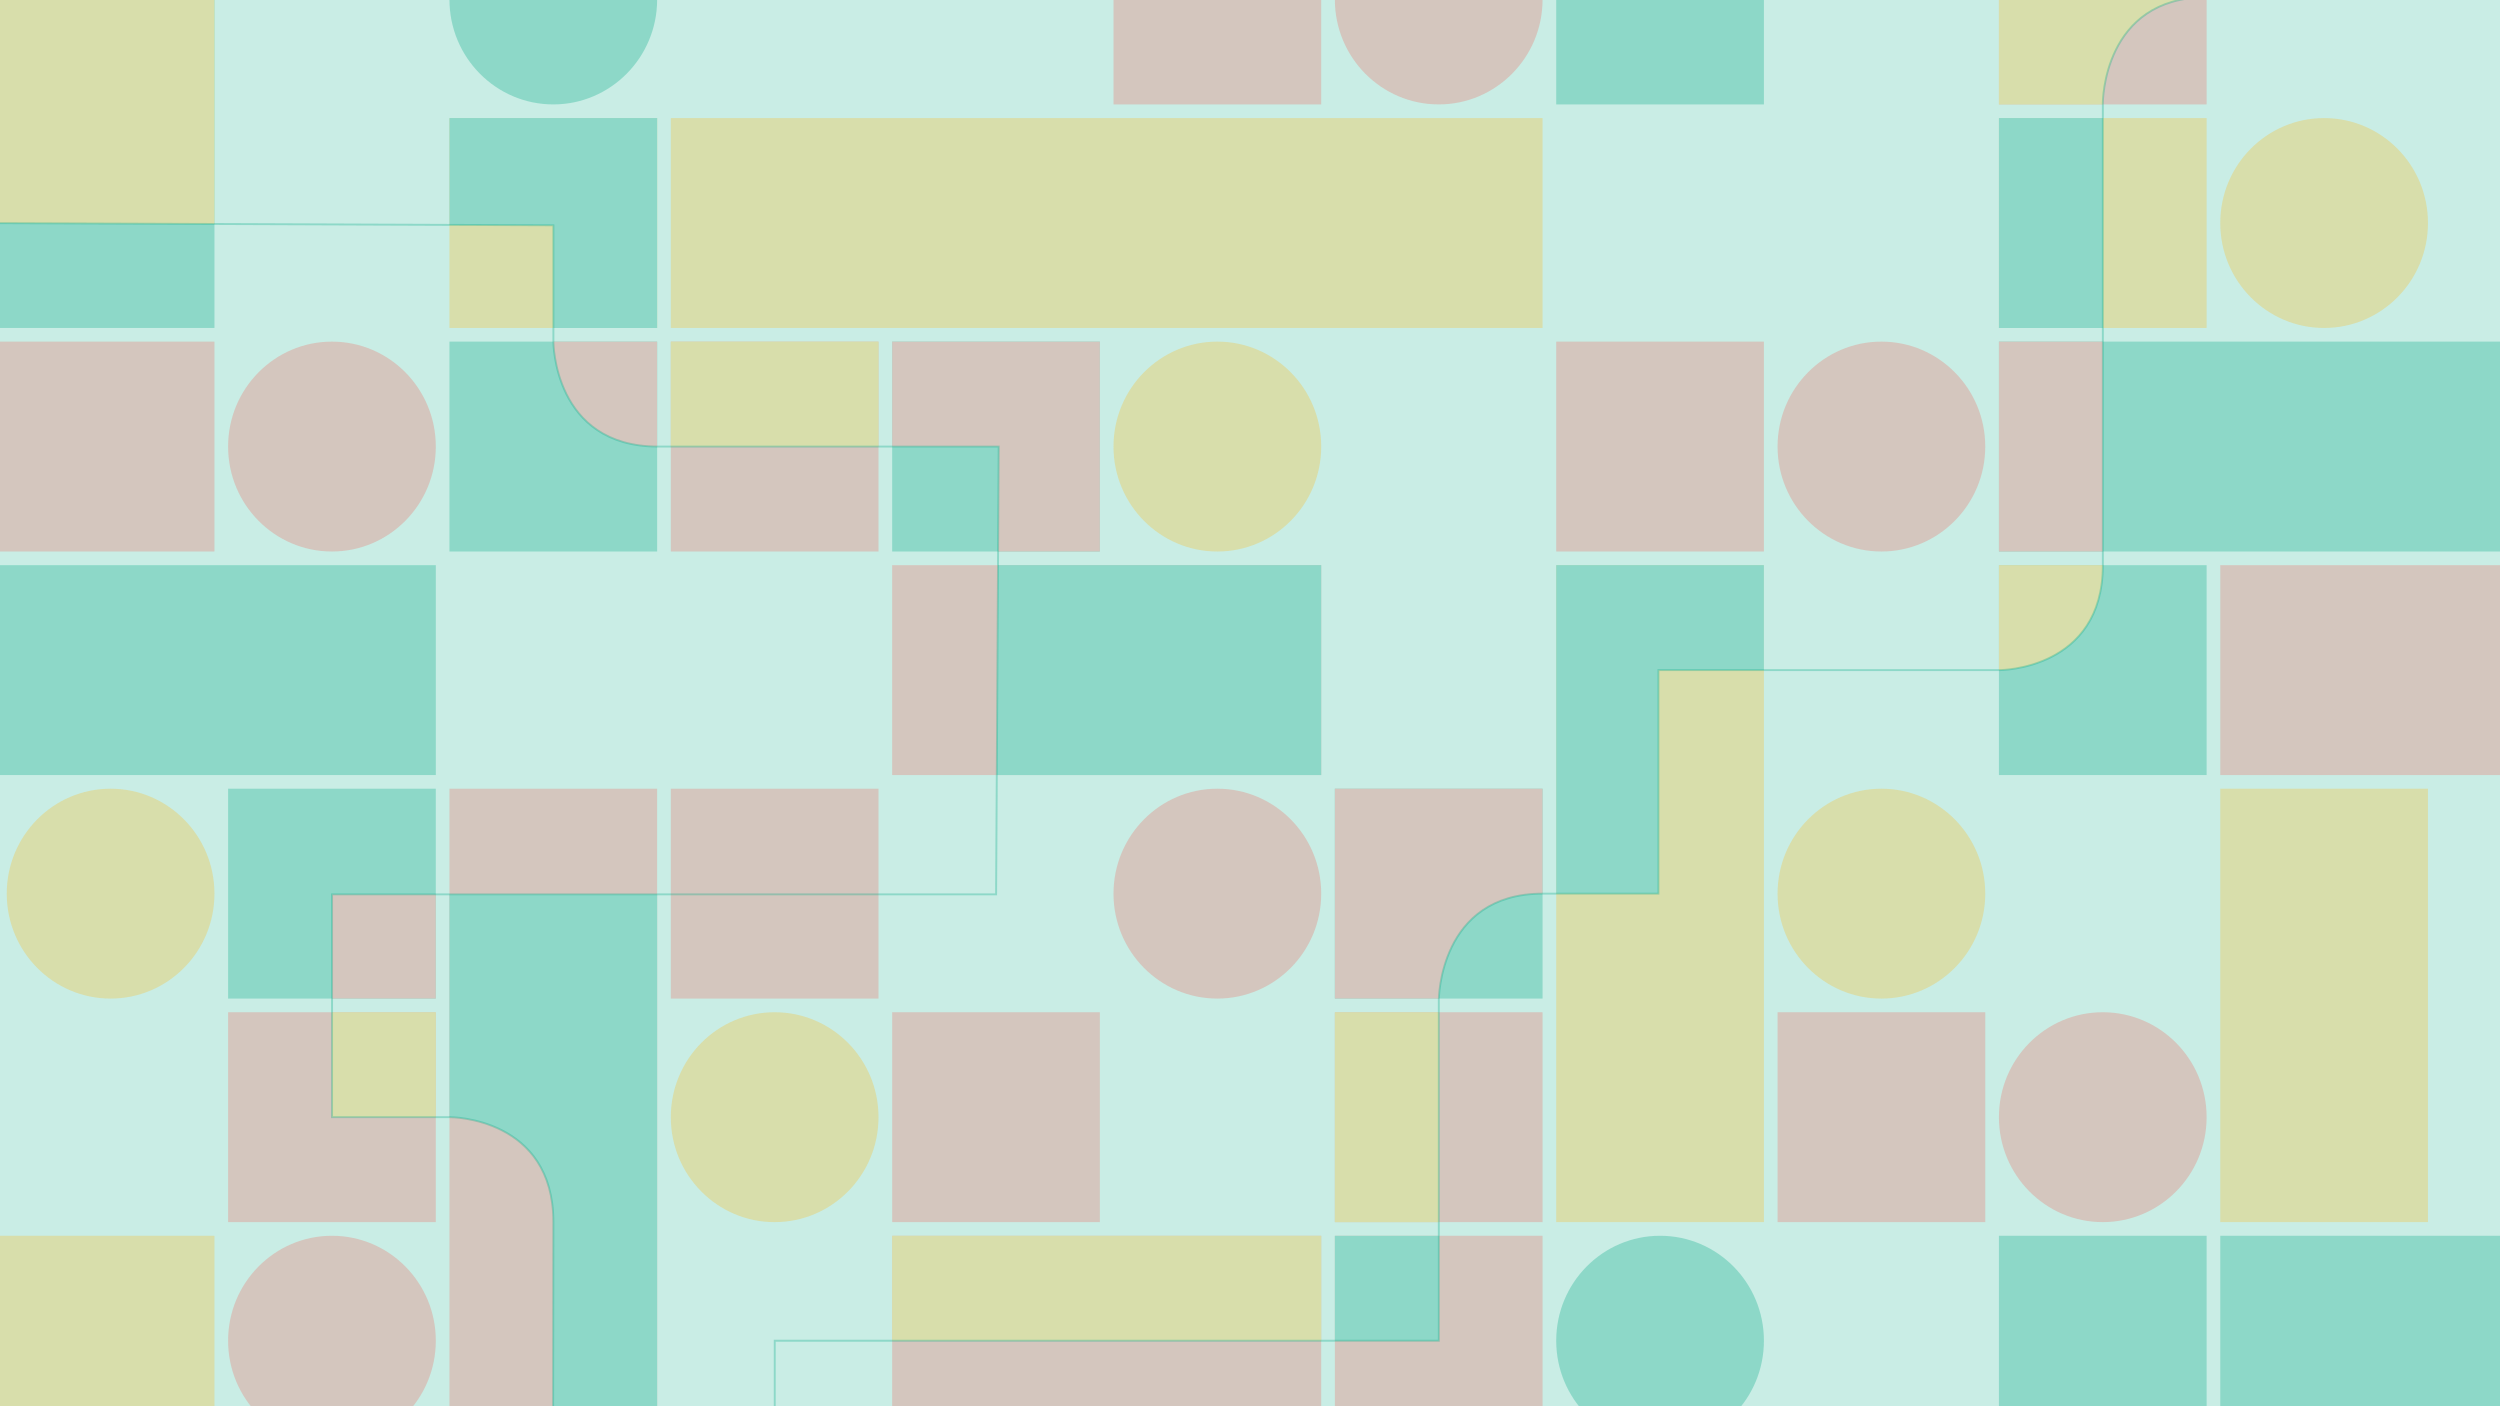 <svg xmlns="http://www.w3.org/2000/svg" xmlns:xlink="http://www.w3.org/1999/xlink" viewBox="0 0 1920 1080"><defs><style>.cls-1,.cls-75{fill:none;}.cls-2{fill:#b3e6db;opacity:0.7;}.cls-3{clip-path:url(#clip-path);}.cls-4{clip-path:url(#clip-path-2);}.cls-5{opacity:0.3;}.cls-6{clip-path:url(#clip-path-3);}.cls-7{fill:#00a984;}.cls-8{clip-path:url(#clip-path-4);}.cls-9{fill:#ed6b62;}.cls-10{clip-path:url(#clip-path-5);}.cls-11{clip-path:url(#clip-path-6);}.cls-12{fill:#fbbb21;}.cls-13{clip-path:url(#clip-path-7);}.cls-14{clip-path:url(#clip-path-8);}.cls-15{clip-path:url(#clip-path-9);}.cls-16{clip-path:url(#clip-path-10);}.cls-17{clip-path:url(#clip-path-11);}.cls-18{clip-path:url(#clip-path-12);}.cls-19{clip-path:url(#clip-path-13);}.cls-20{clip-path:url(#clip-path-14);}.cls-21{clip-path:url(#clip-path-15);}.cls-22{clip-path:url(#clip-path-16);}.cls-23{clip-path:url(#clip-path-17);}.cls-24{clip-path:url(#clip-path-18);}.cls-25{clip-path:url(#clip-path-19);}.cls-26{clip-path:url(#clip-path-20);}.cls-27{clip-path:url(#clip-path-21);}.cls-28{clip-path:url(#clip-path-22);}.cls-29{clip-path:url(#clip-path-23);}.cls-30{clip-path:url(#clip-path-24);}.cls-31{clip-path:url(#clip-path-25);}.cls-32{clip-path:url(#clip-path-26);}.cls-33{clip-path:url(#clip-path-27);}.cls-34{clip-path:url(#clip-path-28);}.cls-35{clip-path:url(#clip-path-29);}.cls-36{clip-path:url(#clip-path-30);}.cls-37{clip-path:url(#clip-path-31);}.cls-38{clip-path:url(#clip-path-32);}.cls-39{clip-path:url(#clip-path-33);}.cls-40{clip-path:url(#clip-path-34);}.cls-41{clip-path:url(#clip-path-35);}.cls-42{clip-path:url(#clip-path-36);}.cls-43{clip-path:url(#clip-path-37);}.cls-44{clip-path:url(#clip-path-38);}.cls-45{clip-path:url(#clip-path-39);}.cls-46{clip-path:url(#clip-path-40);}.cls-47{clip-path:url(#clip-path-41);}.cls-48{clip-path:url(#clip-path-42);}.cls-49{clip-path:url(#clip-path-43);}.cls-50{clip-path:url(#clip-path-44);}.cls-51{clip-path:url(#clip-path-45);}.cls-52{clip-path:url(#clip-path-46);}.cls-53{clip-path:url(#clip-path-47);}.cls-54{clip-path:url(#clip-path-48);}.cls-55{clip-path:url(#clip-path-49);}.cls-56{clip-path:url(#clip-path-50);}.cls-57{clip-path:url(#clip-path-51);}.cls-58{clip-path:url(#clip-path-52);}.cls-59{clip-path:url(#clip-path-53);}.cls-60{clip-path:url(#clip-path-54);}.cls-61{clip-path:url(#clip-path-55);}.cls-62{clip-path:url(#clip-path-56);}.cls-63{clip-path:url(#clip-path-57);}.cls-64{clip-path:url(#clip-path-58);}.cls-65{clip-path:url(#clip-path-59);}.cls-66{clip-path:url(#clip-path-60);}.cls-67{clip-path:url(#clip-path-61);}.cls-68{clip-path:url(#clip-path-62);}.cls-69{clip-path:url(#clip-path-63);}.cls-70{clip-path:url(#clip-path-64);}.cls-71{clip-path:url(#clip-path-65);}.cls-72{clip-path:url(#clip-path-66);}.cls-73{clip-path:url(#clip-path-67);}.cls-74{clip-path:url(#clip-path-68);}.cls-75{stroke:#00a984;stroke-width:1.5px;}</style><clipPath id="clip-path"><rect class="cls-1" x="-22.41" y="-108.58" width="1966.94" height="1416.58"/></clipPath><clipPath id="clip-path-2"><rect class="cls-1" x="-22.41" y="-108.58" width="1966.94" height="1416.58"/></clipPath><clipPath id="clip-path-3"><rect class="cls-1" x="-37.67" y="421.1" width="389" height="175.99"/></clipPath><clipPath id="clip-path-4"><rect class="cls-1" x="328.54" y="592.78" width="192.8" height="717.07"/></clipPath><clipPath id="clip-path-5"><polygon class="cls-1" points="504.69 1308 504.69 773.13 504.69 715.87 504.69 605.72 345.18 605.72 345.18 715.87 345.18 773.13 345.18 1308 504.69 1308"/></clipPath><clipPath id="clip-path-6"><rect class="cls-1" x="1688.52" y="592.78" width="192.8" height="347.67"/></clipPath><clipPath id="clip-path-7"><rect class="cls-1" x="668.53" y="421.1" width="362.8" height="175.99"/></clipPath><clipPath id="clip-path-8"><polygon class="cls-1" points="1014.69 595.24 1014.69 434.04 936.86 434.04 855.17 434.04 685.17 434.04 685.17 595.24 855.17 595.24 936.86 595.24 1014.69 595.24"/></clipPath><clipPath id="clip-path-9"><rect class="cls-1" x="1518.53" y="249.42" width="442.64" height="175.99"/></clipPath><clipPath id="clip-path-10"><polygon class="cls-1" points="1944.53 423.56 1944.53 262.36 1892.13 262.36 1813.8 262.36 1535.17 262.36 1535.17 423.56 1813.8 423.56 1892.13 423.56 1944.53 423.56"/></clipPath><clipPath id="clip-path-11"><rect class="cls-1" x="1178.53" y="421.1" width="192.8" height="519.34"/></clipPath><clipPath id="clip-path-12"><polygon class="cls-1" points="1354.68 938.59 1354.68 595.24 1354.68 562.4 1354.68 434.04 1195.17 434.04 1195.17 562.4 1195.17 595.24 1195.17 938.59 1354.68 938.59"/></clipPath><clipPath id="clip-path-13"><rect class="cls-1" x="498.54" y="77.74" width="702.79" height="175.99"/></clipPath><clipPath id="clip-path-14"><rect class="cls-1" x="-37.67" y="-120.14" width="219.01" height="373.87"/></clipPath><clipPath id="clip-path-15"><polygon class="cls-1" points="164.7 251.88 164.7 183.99 164.7 78 164.7 -107.2 -21.03 -107.2 -21.03 78 -21.03 183.99 -21.03 251.88 164.7 251.88"/></clipPath><clipPath id="clip-path-16"><rect class="cls-1" x="-37.67" y="249.42" width="219.01" height="175.99"/></clipPath><clipPath id="clip-path-17"><rect class="cls-1" x="-11.46" y="592.78" width="192.8" height="175.99"/></clipPath><clipPath id="clip-path-18"><rect class="cls-1" x="-37.67" y="936.13" width="219.01" height="175.99"/></clipPath><clipPath id="clip-path-19"><rect class="cls-1" x="668.53" y="249.42" width="192.8" height="175.99"/></clipPath><clipPath id="clip-path-20"><rect class="cls-1" x="685.18" y="262.36" width="159.52" height="161.2"/></clipPath><clipPath id="clip-path-21"><rect class="cls-1" x="668.53" y="764.45" width="192.8" height="175.99"/></clipPath><clipPath id="clip-path-22"><rect class="cls-1" x="1348.53" y="249.42" width="192.8" height="175.99"/></clipPath><clipPath id="clip-path-23"><rect class="cls-1" x="1348.53" y="592.78" width="192.8" height="175.99"/></clipPath><clipPath id="clip-path-24"><rect class="cls-1" x="1348.53" y="764.45" width="192.8" height="175.99"/></clipPath><clipPath id="clip-path-25"><rect class="cls-1" x="328.54" y="-93.93" width="192.8" height="175.99"/></clipPath><clipPath id="clip-path-26"><rect class="cls-1" x="328.54" y="249.42" width="192.8" height="175.99"/></clipPath><clipPath id="clip-path-27"><rect class="cls-1" x="345.18" y="262.36" width="159.52" height="161.2"/></clipPath><clipPath id="clip-path-28"><rect class="cls-1" x="328.54" y="77.74" width="192.8" height="175.99"/></clipPath><clipPath id="clip-path-29"><rect class="cls-1" x="345.18" y="90.69" width="159.52" height="161.2"/></clipPath><clipPath id="clip-path-30"><rect class="cls-1" x="1008.53" y="-93.93" width="192.8" height="175.99"/></clipPath><clipPath id="clip-path-31"><rect class="cls-1" x="1008.53" y="592.78" width="192.8" height="175.99"/></clipPath><clipPath id="clip-path-32"><rect class="cls-1" x="1025.17" y="605.72" width="159.52" height="161.2"/></clipPath><clipPath id="clip-path-33"><rect class="cls-1" x="1008.53" y="764.45" width="192.8" height="175.99"/></clipPath><clipPath id="clip-path-34"><rect class="cls-1" x="1025.17" y="777.4" width="159.52" height="161.2"/></clipPath><clipPath id="clip-path-35"><rect class="cls-1" x="1008.53" y="936.13" width="192.8" height="175.99"/></clipPath><clipPath id="clip-path-36"><rect class="cls-1" x="1025.17" y="949.07" width="159.52" height="161.2"/></clipPath><clipPath id="clip-path-37"><rect class="cls-1" x="1688.52" y="77.74" width="192.8" height="175.99"/></clipPath><clipPath id="clip-path-38"><rect class="cls-1" x="1688.52" y="421.1" width="272.64" height="175.99"/></clipPath><clipPath id="clip-path-39"><rect class="cls-1" x="158.54" y="249.42" width="192.8" height="175.99"/></clipPath><clipPath id="clip-path-40"><rect class="cls-1" x="158.54" y="592.78" width="192.8" height="175.99"/></clipPath><clipPath id="clip-path-41"><rect class="cls-1" x="175.18" y="605.72" width="159.52" height="161.2"/></clipPath><clipPath id="clip-path-42"><rect class="cls-1" x="158.54" y="764.45" width="192.8" height="175.99"/></clipPath><clipPath id="clip-path-43"><rect class="cls-1" x="175.18" y="777.4" width="159.52" height="161.2"/></clipPath><clipPath id="clip-path-44"><rect class="cls-1" x="158.54" y="936.13" width="192.8" height="175.99"/></clipPath><clipPath id="clip-path-45"><rect class="cls-1" x="838.53" y="-120.14" width="192.8" height="202.19"/></clipPath><clipPath id="clip-path-46"><rect class="cls-1" x="838.53" y="249.42" width="192.8" height="175.99"/></clipPath><clipPath id="clip-path-47"><rect class="cls-1" x="838.53" y="592.78" width="192.8" height="175.99"/></clipPath><clipPath id="clip-path-48"><rect class="cls-1" x="668.53" y="936.13" width="362.8" height="175.99"/></clipPath><clipPath id="clip-path-49"><polygon class="cls-1" points="1014.69 1110.27 1014.69 949.07 964.37 949.07 855.17 949.07 685.17 949.07 685.17 1110.27 855.17 1110.27 964.37 1110.27 1014.69 1110.27"/></clipPath><clipPath id="clip-path-50"><rect class="cls-1" x="1518.52" y="-120.14" width="192.8" height="202.19"/></clipPath><clipPath id="clip-path-51"><rect class="cls-1" x="1535.17" y="-107.2" width="159.52" height="187.4"/></clipPath><clipPath id="clip-path-52"><rect class="cls-1" x="1518.52" y="77.74" width="192.8" height="175.99"/></clipPath><clipPath id="clip-path-53"><rect class="cls-1" x="1535.17" y="90.69" width="159.52" height="161.2"/></clipPath><clipPath id="clip-path-54"><rect class="cls-1" x="1518.52" y="421.1" width="192.8" height="175.99"/></clipPath><clipPath id="clip-path-55"><rect class="cls-1" x="1535.17" y="434.04" width="159.52" height="161.2"/></clipPath><clipPath id="clip-path-56"><rect class="cls-1" x="1518.52" y="764.45" width="192.8" height="175.99"/></clipPath><clipPath id="clip-path-57"><rect class="cls-1" x="1518.52" y="936.13" width="192.8" height="175.99"/></clipPath><clipPath id="clip-path-58"><rect class="cls-1" x="1688.52" y="936.13" width="272.64" height="175.99"/></clipPath><clipPath id="clip-path-59"><rect class="cls-1" x="498.54" y="249.42" width="192.8" height="175.99"/></clipPath><clipPath id="clip-path-60"><rect class="cls-1" x="515.18" y="262.36" width="159.52" height="161.2"/></clipPath><clipPath id="clip-path-61"><rect class="cls-1" x="498.54" y="592.78" width="192.8" height="175.99"/></clipPath><clipPath id="clip-path-62"><rect class="cls-1" x="498.54" y="764.45" width="192.8" height="175.99"/></clipPath><clipPath id="clip-path-63"><rect class="cls-1" x="498.54" y="1107.81" width="192.8" height="202.04"/></clipPath><clipPath id="clip-path-64"><rect class="cls-1" x="515.18" y="1120.75" width="159.52" height="187.25"/></clipPath><clipPath id="clip-path-65"><rect class="cls-1" x="1178.53" y="-120.14" width="192.8" height="202.19"/></clipPath><clipPath id="clip-path-66"><rect class="cls-1" x="1178.53" y="249.42" width="192.8" height="175.99"/></clipPath><clipPath id="clip-path-67"><rect class="cls-1" x="1178.53" y="936.13" width="192.8" height="175.99"/></clipPath><clipPath id="clip-path-68"><rect class="cls-1" x="-39.05" y="-121.52" width="2000.22" height="1326.03"/></clipPath></defs><g id="Layer_2" data-name="Layer 2"><rect class="cls-2" x="-52.5" y="-116" width="2028" height="1431"/></g><g id="Layer_1" data-name="Layer 1"><g class="cls-3"><g class="cls-4"><g class="cls-5"><g class="cls-6"><polygon class="cls-7" points="334.7 595.24 334.7 434.04 256.23 434.04 162.49 434.04 -21.03 434.04 -21.03 595.24 162.49 595.24 256.23 595.24 334.7 595.24"/></g></g><g class="cls-5"><g class="cls-8"><polygon class="cls-9" points="504.69 1308 504.69 773.13 504.69 715.87 504.69 605.72 345.18 605.72 345.18 715.87 345.18 773.13 345.18 1308 504.69 1308"/><g class="cls-10"><path class="cls-7" d="M-21,171.29l446,1.73v89.35s0,80.59,80.2,80.59H767l-2,343.93h-510V858h90.94s79.06,0,79.06,80.6c0,78.62-.44,262.67-.44,262.67h91.73s78.71.08,78.71-80.52v-91.07h510V768.13s0-81.81,79.76-81.81h88.93V514.64h262.07s79.23,0,79.23-80.6V78.88s0-81,79.76-81h276V-107.19H-21Z"/></g></g></g><g class="cls-5"><g class="cls-11"><polygon class="cls-12" points="1864.68 938.59 1864.68 877.99 1864.68 832.25 1864.68 605.72 1705.16 605.72 1705.16 832.25 1705.16 877.99 1705.16 938.59 1864.68 938.59"/></g></g><g class="cls-5"><g class="cls-13"><polygon class="cls-9" points="1014.69 595.24 1014.69 434.04 936.85 434.04 855.17 434.04 685.17 434.04 685.17 595.24 855.17 595.24 936.85 595.24 1014.69 595.24"/><g class="cls-14"><path class="cls-7" d="M-21,171.29l446,1.73v89.35s0,80.59,80.2,80.59H767l-2,343.93h-510V858h90.94s79.06,0,79.06,80.6c0,78.62-.44,262.67-.44,262.67h91.73s78.71.08,78.71-80.52v-91.07h510V768.13s0-81.81,79.76-81.81h88.93V514.64h262.07s79.23,0,79.23-80.6V78.88s0-81,79.76-81h276V-107.19H-21Z"/></g></g></g><g class="cls-5"><g class="cls-15"><polygon class="cls-7" points="1944.53 423.56 1944.53 262.36 1892.13 262.36 1813.8 262.36 1535.17 262.36 1535.17 423.56 1813.8 423.56 1892.13 423.56 1944.53 423.56"/><g class="cls-16"><path class="cls-9" d="M-21,171.28l446,1.73v89.35s0,80.6,80.2,80.6H767l-2,343.92h-510V858h90.94s79.06,0,79.06,80.6c0,78.62-.44,262.68-.44,262.68h91.73s78.71.08,78.71-80.53v-91.07h510V768.12s0-81.81,79.76-81.81h88.93V514.64h262.07s79.23,0,79.23-80.6V78.87s0-81,79.76-81h276V-107.2H-21Z"/></g></g></g><g class="cls-5"><g class="cls-17"><polygon class="cls-12" points="1354.69 938.59 1354.69 595.24 1354.69 562.4 1354.69 434.04 1195.17 434.04 1195.17 562.4 1195.17 595.24 1195.17 938.59 1354.69 938.59"/><g class="cls-18"><path class="cls-7" d="M-21,171.28l446,1.73v89.35s0,80.6,80.2,80.6H767l-2,343.92h-510V858h90.94s79.06,0,79.06,80.6c0,78.62-.44,262.68-.44,262.68h91.73s78.71.08,78.71-80.53v-91.07h510V768.12s0-81.81,79.76-81.81h88.93V514.64h262.07s79.23,0,79.23-80.6V78.87s0-81,79.76-81h276V-107.2H-21Z"/></g></g></g><g class="cls-5"><g class="cls-19"><polygon class="cls-12" points="1184.69 251.88 1184.69 90.69 1070.51 90.69 1025.17 90.69 515.18 90.69 515.18 251.88 1025.17 251.88 1070.51 251.88 1184.69 251.88"/></g></g><g class="cls-5"><g class="cls-20"><polygon class="cls-7" points="164.7 251.88 164.7 183.99 164.7 78 164.7 -107.2 -21.03 -107.2 -21.03 78 -21.03 183.99 -21.03 251.88 164.7 251.88"/><g class="cls-21"><path class="cls-12" d="M-21,171.29l446,1.73v89.35s0,80.59,80.2,80.59H767l-2,343.93h-510V858h90.94s79.06,0,79.06,80.6c0,78.62-.44,262.67-.44,262.67h91.73s78.71.08,78.71-80.52v-91.07h510V768.13s0-81.81,79.76-81.81h88.93V514.64h262.07s79.23,0,79.23-80.6V78.88s0-81,79.76-81h276V-107.19H-21Z"/></g></g></g><g class="cls-5"><g class="cls-22"><rect class="cls-9" x="-21.03" y="262.36" width="185.72" height="161.2"/></g></g><g class="cls-5"><g class="cls-23"><path class="cls-12" d="M84.94,766.91c44.05,0,79.76-36.08,79.76-80.59s-35.71-80.6-79.76-80.6S5.18,641.8,5.18,686.32s35.71,80.59,79.76,80.59"/></g></g><g class="cls-5"><g class="cls-24"><rect class="cls-12" x="-21.03" y="949.07" width="185.72" height="161.2"/></g></g><g class="cls-5"><g class="cls-25"><rect class="cls-7" x="685.18" y="262.36" width="159.52" height="161.2"/><g class="cls-26"><path class="cls-9" d="M-21,171.28l446,1.73v89.35s0,80.6,80.2,80.6H767l-2,343.92h-510V858h90.94s79.06,0,79.06,80.6c0,78.62-.44,262.68-.44,262.68h91.73s78.71.08,78.71-80.53v-91.07h510V768.12s0-81.81,79.76-81.81h88.93V514.64h262.07s79.23,0,79.23-80.6V78.87s0-81,79.76-81h276V-107.2H-21Z"/></g></g></g><g class="cls-5"><g class="cls-27"><rect class="cls-9" x="685.18" y="777.4" width="159.52" height="161.2"/></g></g><g class="cls-5"><g class="cls-28"><path class="cls-9" d="M1444.93,423.56c44,0,79.75-36.09,79.75-80.6s-35.7-80.6-79.75-80.6-79.76,36.09-79.76,80.6,35.71,80.6,79.76,80.6"/></g></g><g class="cls-5"><g class="cls-29"><path class="cls-12" d="M1444.93,766.91c44,0,79.75-36.08,79.75-80.59s-35.7-80.6-79.75-80.6-79.76,36.08-79.76,80.6,35.71,80.59,79.76,80.59"/></g></g><g class="cls-5"><g class="cls-30"><rect class="cls-9" x="1365.17" y="777.4" width="159.52" height="161.2"/></g></g><g class="cls-5"><g class="cls-31"><path class="cls-7" d="M424.94,80.2c44,0,79.75-36.08,79.75-80.59S469-81,424.94-81,345.18-44.91,345.18-.39,380.89,80.2,424.94,80.2"/></g></g><g class="cls-5"><g class="cls-32"><rect class="cls-7" x="345.18" y="262.36" width="159.52" height="161.2"/><g class="cls-33"><path class="cls-9" d="M-21,171.28l446,1.73v89.35s0,80.6,80.2,80.6H767l-2,343.92h-510V858h90.94s79.06,0,79.06,80.6c0,78.62-.44,262.68-.44,262.68h91.73s78.71.08,78.71-80.53v-91.07h510V768.12s0-81.81,79.76-81.81h88.93V514.64h262.07s79.23,0,79.23-80.6V78.87s0-81,79.76-81h276V-107.2H-21Z"/></g></g></g><g class="cls-5"><g class="cls-34"><rect class="cls-12" x="345.18" y="90.69" width="159.52" height="161.2"/><g class="cls-35"><path class="cls-7" d="M-21,171.29l446,1.73v89.35s0,80.59,80.2,80.59H767l-2,343.93h-510V858h90.94s79.06,0,79.06,80.6c0,78.62-.44,262.67-.44,262.67h91.73s78.71.08,78.71-80.52v-91.07h510V768.13s0-81.81,79.76-81.81h88.93V514.64h262.07s79.23,0,79.23-80.6V78.88s0-81,79.76-81h276V-107.19H-21Z"/></g></g></g><g class="cls-5"><g class="cls-36"><path class="cls-9" d="M1104.93,80.2c44,0,79.76-36.08,79.76-80.59S1149-81,1104.93-81s-79.76,36.08-79.76,80.6,35.71,80.59,79.76,80.59"/></g></g><g class="cls-5"><g class="cls-37"><rect class="cls-7" x="1025.17" y="605.72" width="159.52" height="161.2"/><g class="cls-38"><path class="cls-9" d="M-21,171.29l446,1.73v89.35s0,80.59,80.2,80.59H767l-2,343.93h-510V858h90.94s79.06,0,79.06,80.6c0,78.62-.44,262.67-.44,262.67h91.73s78.71.08,78.71-80.52v-91.07h510V768.13s0-81.81,79.76-81.81h88.93V514.64h262.07s79.23,0,79.23-80.6V78.88s0-81,79.76-81h276V-107.19H-21Z"/></g></g></g><g class="cls-5"><g class="cls-39"><rect class="cls-9" x="1025.17" y="777.4" width="159.52" height="161.2"/><g class="cls-40"><path class="cls-12" d="M-21,171.28l446,1.73v89.35s0,80.6,80.2,80.6H767l-2,343.92h-510V858h90.94s79.06,0,79.06,80.6c0,78.62-.44,262.68-.44,262.68h91.73s78.71.08,78.71-80.53v-91.07h510V768.12s0-81.81,79.76-81.81h88.93V514.64h262.07s79.23,0,79.23-80.6V78.87s0-81,79.76-81h276V-107.2H-21Z"/></g></g></g><g class="cls-5"><g class="cls-41"><rect class="cls-9" x="1025.17" y="949.07" width="159.52" height="161.2"/><g class="cls-42"><path class="cls-7" d="M-21,171.29l446,1.73v89.35s0,80.59,80.2,80.59H767l-2,343.93h-510V858h90.94s79.06,0,79.06,80.6c0,78.62-.44,262.67-.44,262.67h91.73s78.71.08,78.71-80.52v-91.07h510V768.13s0-81.81,79.76-81.81h88.93V514.64h262.07s79.23,0,79.23-80.6V78.88s0-81,79.76-81h276V-107.19H-21Z"/></g></g></g><g class="cls-5"><g class="cls-43"><path class="cls-12" d="M1784.92,251.88c44,0,79.76-36.08,79.76-80.6S1829,90.69,1784.92,90.69s-79.76,36.08-79.76,80.59,35.71,80.6,79.76,80.6"/></g></g><g class="cls-5"><g class="cls-44"><rect class="cls-9" x="1705.16" y="434.04" width="239.36" height="161.2"/></g></g><g class="cls-5"><g class="cls-45"><path class="cls-9" d="M254.94,423.56c44.05,0,79.76-36.09,79.76-80.6s-35.71-80.6-79.76-80.6-79.76,36.09-79.76,80.6,35.71,80.6,79.76,80.6"/></g></g><g class="cls-5"><g class="cls-46"><rect class="cls-7" x="175.18" y="605.72" width="159.52" height="161.2"/><g class="cls-47"><path class="cls-9" d="M-21,171.29l446,1.73v89.35s0,80.59,80.2,80.59H767l-2,343.93h-510V858h90.94s79.06,0,79.06,80.6c0,78.62-.44,262.67-.44,262.67h91.73s78.71.08,78.71-80.52v-91.07h510V768.13s0-81.81,79.76-81.81h88.93V514.64h262.07s79.23,0,79.23-80.6V78.88s0-81,79.76-81h276V-107.19H-21Z"/></g></g></g><g class="cls-5"><g class="cls-48"><rect class="cls-9" x="175.18" y="777.4" width="159.52" height="161.2"/><g class="cls-49"><path class="cls-12" d="M-21,171.28l446,1.73v89.35s0,80.6,80.2,80.6H767l-2,343.92h-510V858h90.94s79.06,0,79.06,80.6c0,78.62-.44,262.68-.44,262.68h91.73s78.71.08,78.71-80.53v-91.07h510V768.12s0-81.81,79.76-81.81h88.93V514.64h262.07s79.23,0,79.23-80.6V78.87s0-81,79.76-81h276V-107.2H-21Z"/></g></g></g><g class="cls-5"><g class="cls-50"><path class="cls-9" d="M254.94,1110.27c44.05,0,79.76-36.09,79.76-80.6s-35.71-80.6-79.76-80.6-79.76,36.09-79.76,80.6,35.71,80.6,79.76,80.6"/></g></g><g class="cls-5"><g class="cls-51"><rect class="cls-9" x="855.17" y="-107.2" width="159.52" height="187.4"/></g></g><g class="cls-5"><g class="cls-52"><path class="cls-12" d="M934.93,423.56c44.05,0,79.76-36.09,79.76-80.6s-35.71-80.6-79.76-80.6-79.76,36.09-79.76,80.6,35.71,80.6,79.76,80.6"/></g></g><g class="cls-5"><g class="cls-53"><path class="cls-9" d="M934.93,766.91c44.05,0,79.76-36.08,79.76-80.59s-35.71-80.6-79.76-80.6-79.76,36.08-79.76,80.6,35.71,80.59,79.76,80.59"/></g></g><g class="cls-5"><g class="cls-54"><polygon class="cls-9" points="1014.69 1110.27 1014.69 949.07 964.37 949.07 855.17 949.07 685.17 949.07 685.17 1110.27 855.17 1110.27 964.37 1110.27 1014.69 1110.27"/><g class="cls-55"><path class="cls-12" d="M-21,171.29l446,1.73v89.35s0,80.59,80.2,80.59H767l-2,343.93h-510V858h90.94s79.06,0,79.06,80.6c0,78.62-.44,262.67-.44,262.67h91.73s78.71.08,78.71-80.52v-91.07h510V768.13s0-81.81,79.76-81.81h88.93V514.64h262.07s79.23,0,79.23-80.6V78.88s0-81,79.76-81h276V-107.19H-21Z"/></g></g></g><g class="cls-5"><g class="cls-56"><rect class="cls-9" x="1535.17" y="-107.2" width="159.52" height="187.4"/><g class="cls-57"><path class="cls-12" d="M-21,171.29l446,1.73v89.35s0,80.59,80.2,80.59H767l-2,343.93h-510V858h90.94s79.06,0,79.06,80.6c0,78.62-.44,262.67-.44,262.67h91.73s78.71.08,78.71-80.52v-91.07h510V768.13s0-81.81,79.76-81.81h88.93V514.64h262.07s79.23,0,79.23-80.6V78.88s0-81,79.76-81h276V-107.19H-21Z"/></g></g></g><g class="cls-5"><g class="cls-58"><rect class="cls-12" x="1535.17" y="90.69" width="159.52" height="161.2"/><g class="cls-59"><path class="cls-7" d="M-21,171.29l446,1.73v89.35s0,80.59,80.2,80.59H767l-2,343.93h-510V858h90.94s79.06,0,79.06,80.6c0,78.62-.44,262.67-.44,262.67h91.73s78.71.08,78.71-80.52v-91.07h510V768.13s0-81.81,79.76-81.81h88.93V514.64h262.07s79.23,0,79.23-80.6V78.88s0-81,79.76-81h276V-107.19H-21Z"/></g></g></g><g class="cls-5"><g class="cls-60"><rect class="cls-7" x="1535.17" y="434.04" width="159.52" height="161.2"/><g class="cls-61"><path class="cls-12" d="M-21,171.29l446,1.73v89.35s0,80.59,80.2,80.59H767l-2,343.93h-510V858h90.94s79.06,0,79.06,80.6c0,78.62-.44,262.67-.44,262.67h91.73s78.71.08,78.71-80.52v-91.07h510V768.13s0-81.81,79.76-81.81h88.93V514.64h262.07s79.23,0,79.23-80.6V78.88s0-81,79.76-81h276V-107.19H-21Z"/></g></g></g><g class="cls-5"><g class="cls-62"><path class="cls-9" d="M1614.92,938.59c44,0,79.76-36.08,79.76-80.6S1659,777.4,1614.92,777.4s-79.75,36.08-79.75,80.59,35.71,80.6,79.75,80.6"/></g></g><g class="cls-5"><g class="cls-63"><rect class="cls-7" x="1535.17" y="949.07" width="159.52" height="161.2"/></g></g><g class="cls-5"><g class="cls-64"><rect class="cls-7" x="1705.16" y="949.07" width="239.36" height="161.2"/></g></g><g class="cls-5"><g class="cls-65"><rect class="cls-9" x="515.18" y="262.36" width="159.52" height="161.2"/><g class="cls-66"><path class="cls-12" d="M-21,171.28l446,1.73v89.35s0,80.6,80.2,80.6H767l-2,343.92h-510V858h90.94s79.06,0,79.06,80.6c0,78.62-.44,262.68-.44,262.68h91.73s78.71.08,78.71-80.53v-91.07h510V768.12s0-81.81,79.76-81.81h88.93V514.64h262.07s79.23,0,79.23-80.6V78.87s0-81,79.76-81h276V-107.2H-21Z"/></g></g></g><g class="cls-5"><g class="cls-67"><rect class="cls-9" x="515.18" y="605.72" width="159.52" height="161.2"/></g></g><g class="cls-5"><g class="cls-68"><path class="cls-12" d="M594.93,938.59c44.05,0,79.76-36.08,79.76-80.6S639,777.4,594.93,777.4,515.18,813.48,515.18,858s35.71,80.6,79.75,80.6"/></g></g><g class="cls-5"><g class="cls-69"><g class="cls-70"><path class="cls-12" d="M-21,171.29l446,1.73v89.35s0,80.59,80.2,80.59H767l-2,343.93h-510V858h90.94s79.06,0,79.06,80.6c0,78.62-.44,262.67-.44,262.67h91.73s78.71.08,78.71-80.52v-91.07h510V768.13s0-81.81,79.76-81.81h88.93V514.64h262.07s79.23,0,79.23-80.6V78.88s0-81,79.76-81h276V-107.19H-21Z"/></g></g></g><g class="cls-5"><g class="cls-71"><rect class="cls-7" x="1195.17" y="-107.2" width="159.52" height="187.4"/></g></g><g class="cls-5"><g class="cls-72"><rect class="cls-9" x="1195.17" y="262.36" width="159.52" height="161.2"/></g></g><g class="cls-5"><g class="cls-73"><path class="cls-7" d="M1274.93,1110.27c44,0,79.76-36.09,79.76-80.6s-35.71-80.6-79.76-80.6-79.76,36.09-79.76,80.6,35.71,80.6,79.76,80.6"/></g></g><g class="cls-5"><g class="cls-74"><path class="cls-75" d="M1944.53-107.19H-21V171.29l446,1.73v89.35s0,80.59,80.2,80.59H767l-2,343.93h-510V858h90.94s79.06,0,79.06,80.61c0,78.62-.44,262.67-.44,262.67h91.73s78.71.08,78.71-80.52v-91.07h510V768.13s0-81.81,79.76-81.81h88.93V514.65h262.07s79.23,0,79.23-80.61V78.88s0-81,79.76-81h249.85"/></g></g></g></g></g></svg>